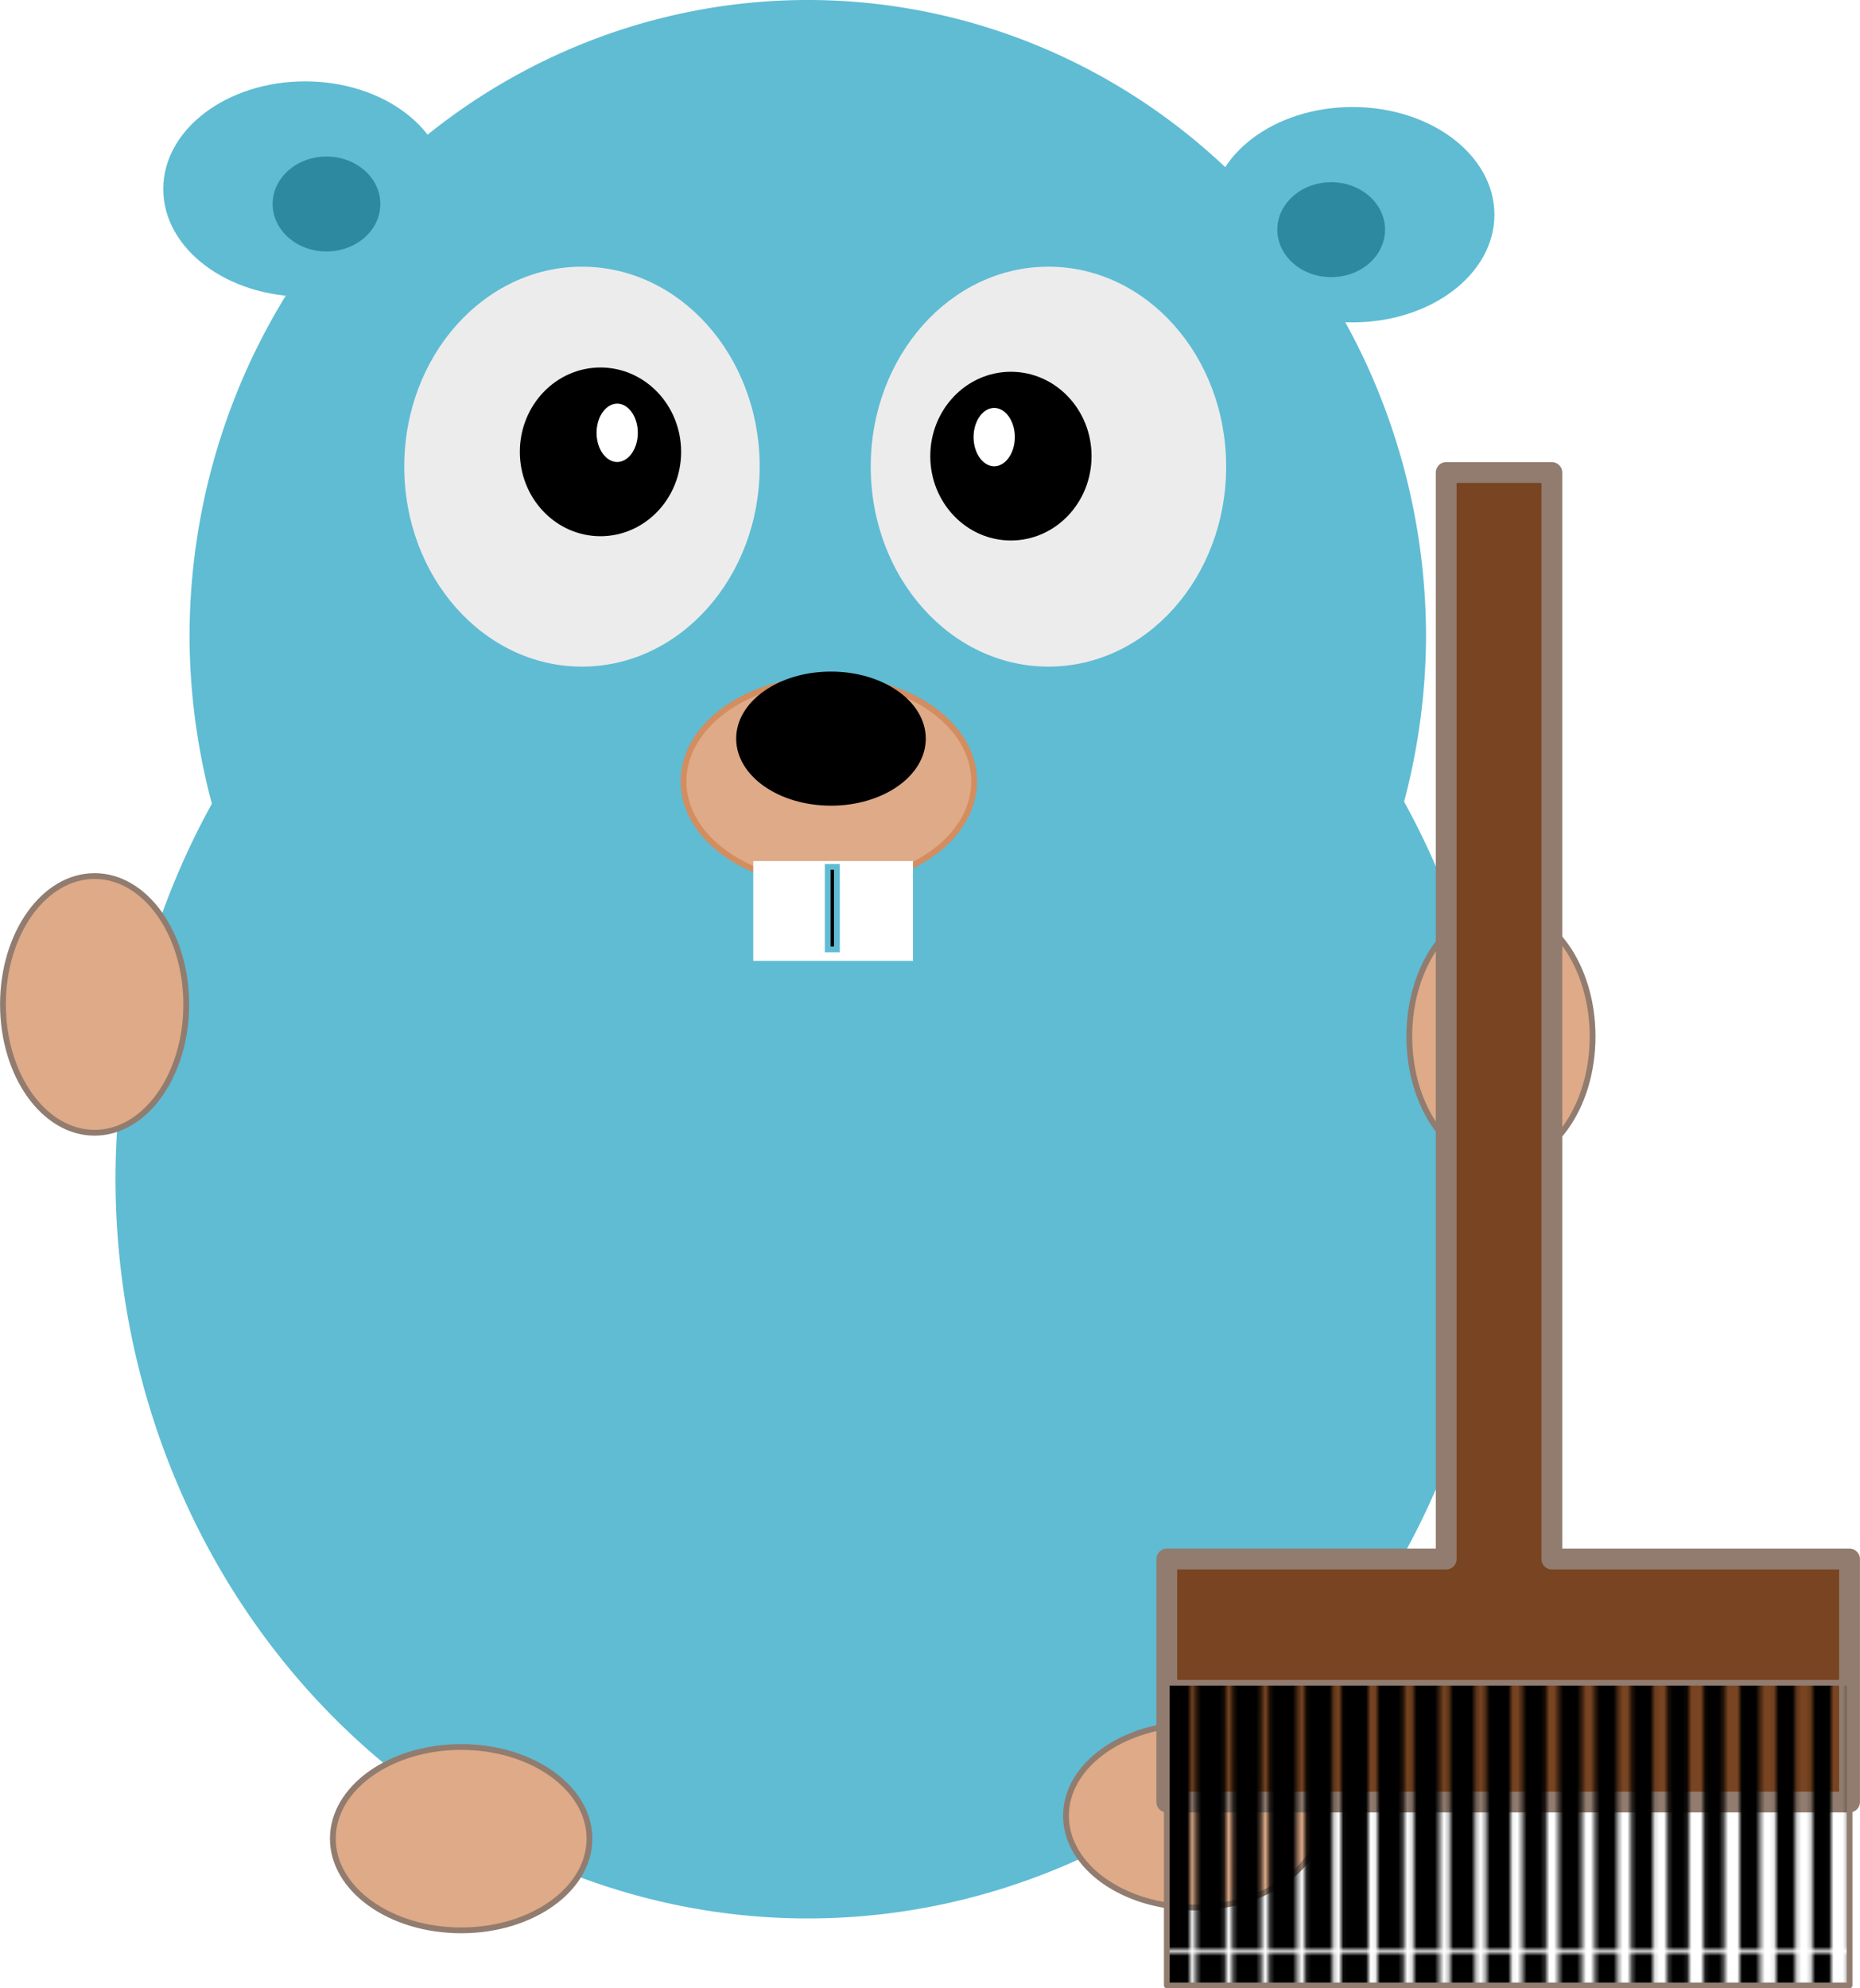<?xml version="1.0" encoding="UTF-8" standalone="no"?>
<!-- Created with Inkscape (http://www.inkscape.org/) -->

<svg
   width="3.356in"
   height="3.586in"
   viewBox="0 0 85.234 91.08"
   version="1.1"
   id="svg1"
   inkscape:version="1.3.2 (091e20e, 2023-11-25)"
   sodipodi:docname="gopher.svg"
   xmlns:inkscape="http://www.inkscape.org/namespaces/inkscape"
   xmlns:sodipodi="http://sodipodi.sourceforge.net/DTD/sodipodi-0.dtd"
   xmlns:xlink="http://www.w3.org/1999/xlink"
   xmlns="http://www.w3.org/2000/svg"
   xmlns:svg="http://www.w3.org/2000/svg">
  <sodipodi:namedview
     id="namedview1"
     pagecolor="#ffffff"
     bordercolor="#000000"
     borderopacity="0.25"
     inkscape:showpageshadow="2"
     inkscape:pageopacity="0.0"
     inkscape:pagecheckerboard="true"
     inkscape:deskcolor="#d1d1d1"
     inkscape:document-units="mm"
     inkscape:zoom="1.26"
     inkscape:cx="-124.60317"
     inkscape:cy="110.31746"
     inkscape:window-width="3008"
     inkscape:window-height="1639"
     inkscape:window-x="1728"
     inkscape:window-y="25"
     inkscape:window-maximized="1"
     inkscape:current-layer="layer1" />
  <defs
     id="defs1">
    <pattern
       inkscape:collect="always"
       xlink:href="#shading6"
       preserveAspectRatio="xMidYMid"
       id="pattern24"
       patternTransform="scale(0.21)"
       x="0"
       y="0" />
    <pattern
       patternUnits="userSpaceOnUse"
       width="372.69"
       height="66.184"
       patternTransform="scale(0.2)"
       preserveAspectRatio="xMidYMid"
       id="shading6"
       style="fill:#000000"
       inkscape:label="Lines shading small"
       inkscape:collect="always"
       inkscape:isstock="true">
      <path
         id="path34"
         style="stroke-width:0.487;stroke-linecap:square;paint-order:markers fill stroke;stop-color:#000000"
         d="m 371.696,0 h 0.994 v 66.184 h -0.994 z m -7.908,0 h 1.131 v 66.184 h -1.131 z m -7.909,0 h 1.269 v 66.184 h -1.269 z m -7.908,0 h 1.406 v 66.184 h -1.406 z m -7.908,0 h 1.544 v 66.184 h -1.544 z m -7.908,0 h 1.681 v 66.184 h -1.681 z m -7.909,0 h 1.819 v 66.184 h -1.819 z m -7.908,0 h 1.956 v 66.184 h -1.956 z m -7.908,0 h 2.093 v 66.184 h -2.093 z m -7.909,0 h 2.231 v 66.184 h -2.231 z m -7.908,0 h 2.368 v 66.184 h -2.368 z m -7.908,0 h 2.506 v 66.184 h -2.506 z m -7.908,0 h 2.643 v 66.184 h -2.643 z m -7.909,0 h 2.781 v 66.184 h -2.781 z m -7.908,0 h 2.918 v 66.184 h -2.918 z m -7.908,0 h 3.055 v 66.184 h -3.055 z m -7.908,0 h 3.193 v 66.184 h -3.193 z m -7.909,0 h 3.33 v 66.184 h -3.33 z m -7.908,0 h 3.468 v 66.184 h -3.468 z m -7.908,0 h 3.605 v 66.184 h -3.605 z m -7.909,0 h 3.743 v 66.184 h -3.743 z m -7.908,0 h 3.88 v 66.184 h -3.88 z m -7.908,0 h 4.018 v 66.184 h -4.018 z m -7.908,0 h 4.155 v 66.184 h -4.155 z m -7.909,0 h 4.293 v 66.184 h -4.293 z m -7.908,0 h 4.43 v 66.184 h -4.43 z m -7.908,0 h 4.567 v 66.184 h -4.567 z m -7.908,0 h 4.705 v 66.184 h -4.705 z m -7.909,0 h 4.842 v 66.184 h -4.842 z m -7.908,0 h 4.98 v 66.184 h -4.98 z m -7.908,0 h 5.117 v 66.184 h -5.117 z m -7.908,0 h 5.255 v 66.184 h -5.255 z m -7.909,0 h 5.392 v 66.184 h -5.392 z m -7.908,0 h 5.529 v 66.184 h -5.529 z m -7.908,0 h 5.667 v 66.184 h -5.667 z m -7.909,0 h 5.804 v 66.184 h -5.804 z m -7.908,0 h 5.942 v 66.184 h -5.942 z m -7.908,0 h 6.079 v 66.184 h -6.079 z m -7.908,0 h 6.217 v 66.184 h -6.217 z m -7.909,0 h 6.354 V 66.184 H 63.267 Z M 55.359,0 h 6.492 V 66.184 H 55.359 Z m -7.908,0 h 6.629 v 66.184 h -6.629 z m -7.908,0 h 6.766 v 66.184 h -6.766 z m -7.909,0 h 6.904 v 66.184 h -6.904 z m -7.908,0 h 7.042 v 66.184 h -7.042 z m -7.908,0 h 7.179 V 66.184 H 15.817 Z M 7.908,0 h 7.316 V 66.184 H 7.908 Z M 0,0 H 7.454 V 66.184 H 0 Z" />
    </pattern>
  </defs>
  <g
     inkscape:label="Layer 1"
     inkscape:groupmode="layer"
     id="layer1"
     style="display:inline"
     transform="translate(-66.643,-83.131)">
    <path
       id="path1"
       style="fill:#5fbcd3;stroke-width:0.268"
       d="m 103.66,83.131 a 28.333,29.181 0 0 0 -28.333,29.181 28.333,29.181 0 0 0 1.024,7.637 31.726,33.931 0 0 0 -4.418,17.133 31.726,33.931 0 0 0 31.726,33.931 31.726,33.931 0 0 0 31.726,-33.931 31.726,33.931 0 0 0 -4.398,-17.225 28.333,29.181 0 0 0 1.005,-7.545 28.333,29.181 0 0 0 -28.333,-29.181 z" />
    <ellipse
       style="fill:#ececec;stroke-width:0.265"
       id="path2"
       cx="93.311"
       cy="104.508"
       rx="8.144"
       ry="9.161" />
    <ellipse
       style="fill:#ececec;stroke-width:0.265"
       id="ellipse2"
       cx="114.688"
       cy="104.508"
       rx="8.144"
       ry="9.161" />
    <g
       id="g4">
      <ellipse
         style="fill:#000000;stroke:#000000;stroke-width:0.265"
         id="path3"
         cx="94.159"
         cy="103.83"
         rx="3.563"
         ry="3.732" />
      <ellipse
         style="fill:#ffffff;stroke:#000000;stroke-width:0.265"
         id="path4"
         cx="94.925"
         cy="102.958"
         rx="1.078"
         ry="1.469" />
    </g>
    <g
       id="g5"
       transform="matrix(-1,0,0,1,207.127,0.196)">
      <ellipse
         style="fill:#000000;stroke:#000000;stroke-width:0.265"
         id="ellipse4"
         cx="94.159"
         cy="103.83"
         rx="3.563"
         ry="3.732" />
      <ellipse
         style="fill:#ffffff;stroke:#000000;stroke-width:0.265"
         id="ellipse5"
         cx="94.925"
         cy="102.958"
         rx="1.078"
         ry="1.469" />
    </g>
    <ellipse
       style="fill:#deaa87;stroke:#d38d5f;stroke-width:0.265"
       id="path5"
       cx="104.624"
       cy="118.926"
       rx="6.661"
       ry="4.702" />
    <ellipse
       style="fill:#000000;stroke:#000000;stroke-width:0.265"
       id="path6"
       cx="104.722"
       cy="116.967"
       rx="4.212"
       ry="2.939" />
    <rect
       style="fill:#ffffff;stroke:#ffffff;stroke-width:0.232"
       id="rect6"
       width="7.086"
       height="4.343"
       x="101.277"
       y="122.691" />
    <ellipse
       style="fill:#5fbcd3;stroke:#5fbcd3;stroke-width:0.265"
       id="path7"
       cx="80.623"
       cy="91.791"
       rx="6.368"
       ry="4.8" />
    <ellipse
       style="fill:#5fbcd3;stroke:#5fbcd3;stroke-width:0.265"
       id="ellipse7"
       cx="128.625"
       cy="92.966"
       rx="6.368"
       ry="4.8" />
    <ellipse
       style="fill:#2c89a0;stroke:#5fbcd3;stroke-width:0.114"
       id="ellipse8"
       cx="127.645"
       cy="93.652"
       rx="2.525"
       ry="2.231" />
    <ellipse
       style="fill:#2c89a0;stroke:#5fbcd3;stroke-width:0.114"
       id="ellipse9"
       cx="81.603"
       cy="92.476"
       rx="2.525"
       ry="2.231" />
    <rect
       style="fill:#000000;stroke:#5fbcd3;stroke-width:0.265"
       id="rect9"
       width="0.42"
       height="3.78"
       x="104.573"
       y="122.842" />
    <ellipse
       style="fill:#deaa87;stroke:#917c6f;stroke-width:0.265"
       id="path9"
       cx="-129.142"
       cy="70.976"
       rx="5.88"
       ry="4.2"
       transform="rotate(-90)" />
    <ellipse
       style="fill:#deaa87;stroke:#917c6f;stroke-width:0.265"
       id="ellipse10"
       cx="130.612"
       cy="-135.425"
       rx="5.88"
       ry="4.2"
       transform="rotate(90)" />
    <ellipse
       style="fill:#deaa87;stroke:#917c6f;stroke-width:0.265"
       id="ellipse11"
       cx="87.774"
       cy="167.359"
       rx="5.88"
       ry="4.2" />
    <ellipse
       style="fill:#deaa87;stroke:#917c6f;stroke-width:0.265"
       id="ellipse12"
       cx="121.372"
       cy="166.31"
       rx="5.88"
       ry="4.2" />
    <g
       id="g24"
       transform="translate(109.823,17.849)">
      <path
         id="rect12"
         style="fill:#784421;stroke:#917c6f;stroke-width:0.954;stroke-linecap:round;stroke-linejoin:round;stroke-dasharray:none"
         d="m 23.093,86.929 v 49.772 h -12.804 v 11.13 H 41.577 V 136.701 H 27.934 V 86.929 Z" />
      <rect
         style="fill:url(#pattern24);fill-opacity:1;stroke:#917c6f;stroke-width:0.261;stroke-linejoin:round;stroke-dasharray:none"
         id="rect14"
         width="31.291"
         height="13.863"
         x="10.288"
         y="142.369" />
    </g>
  </g>
</svg>
